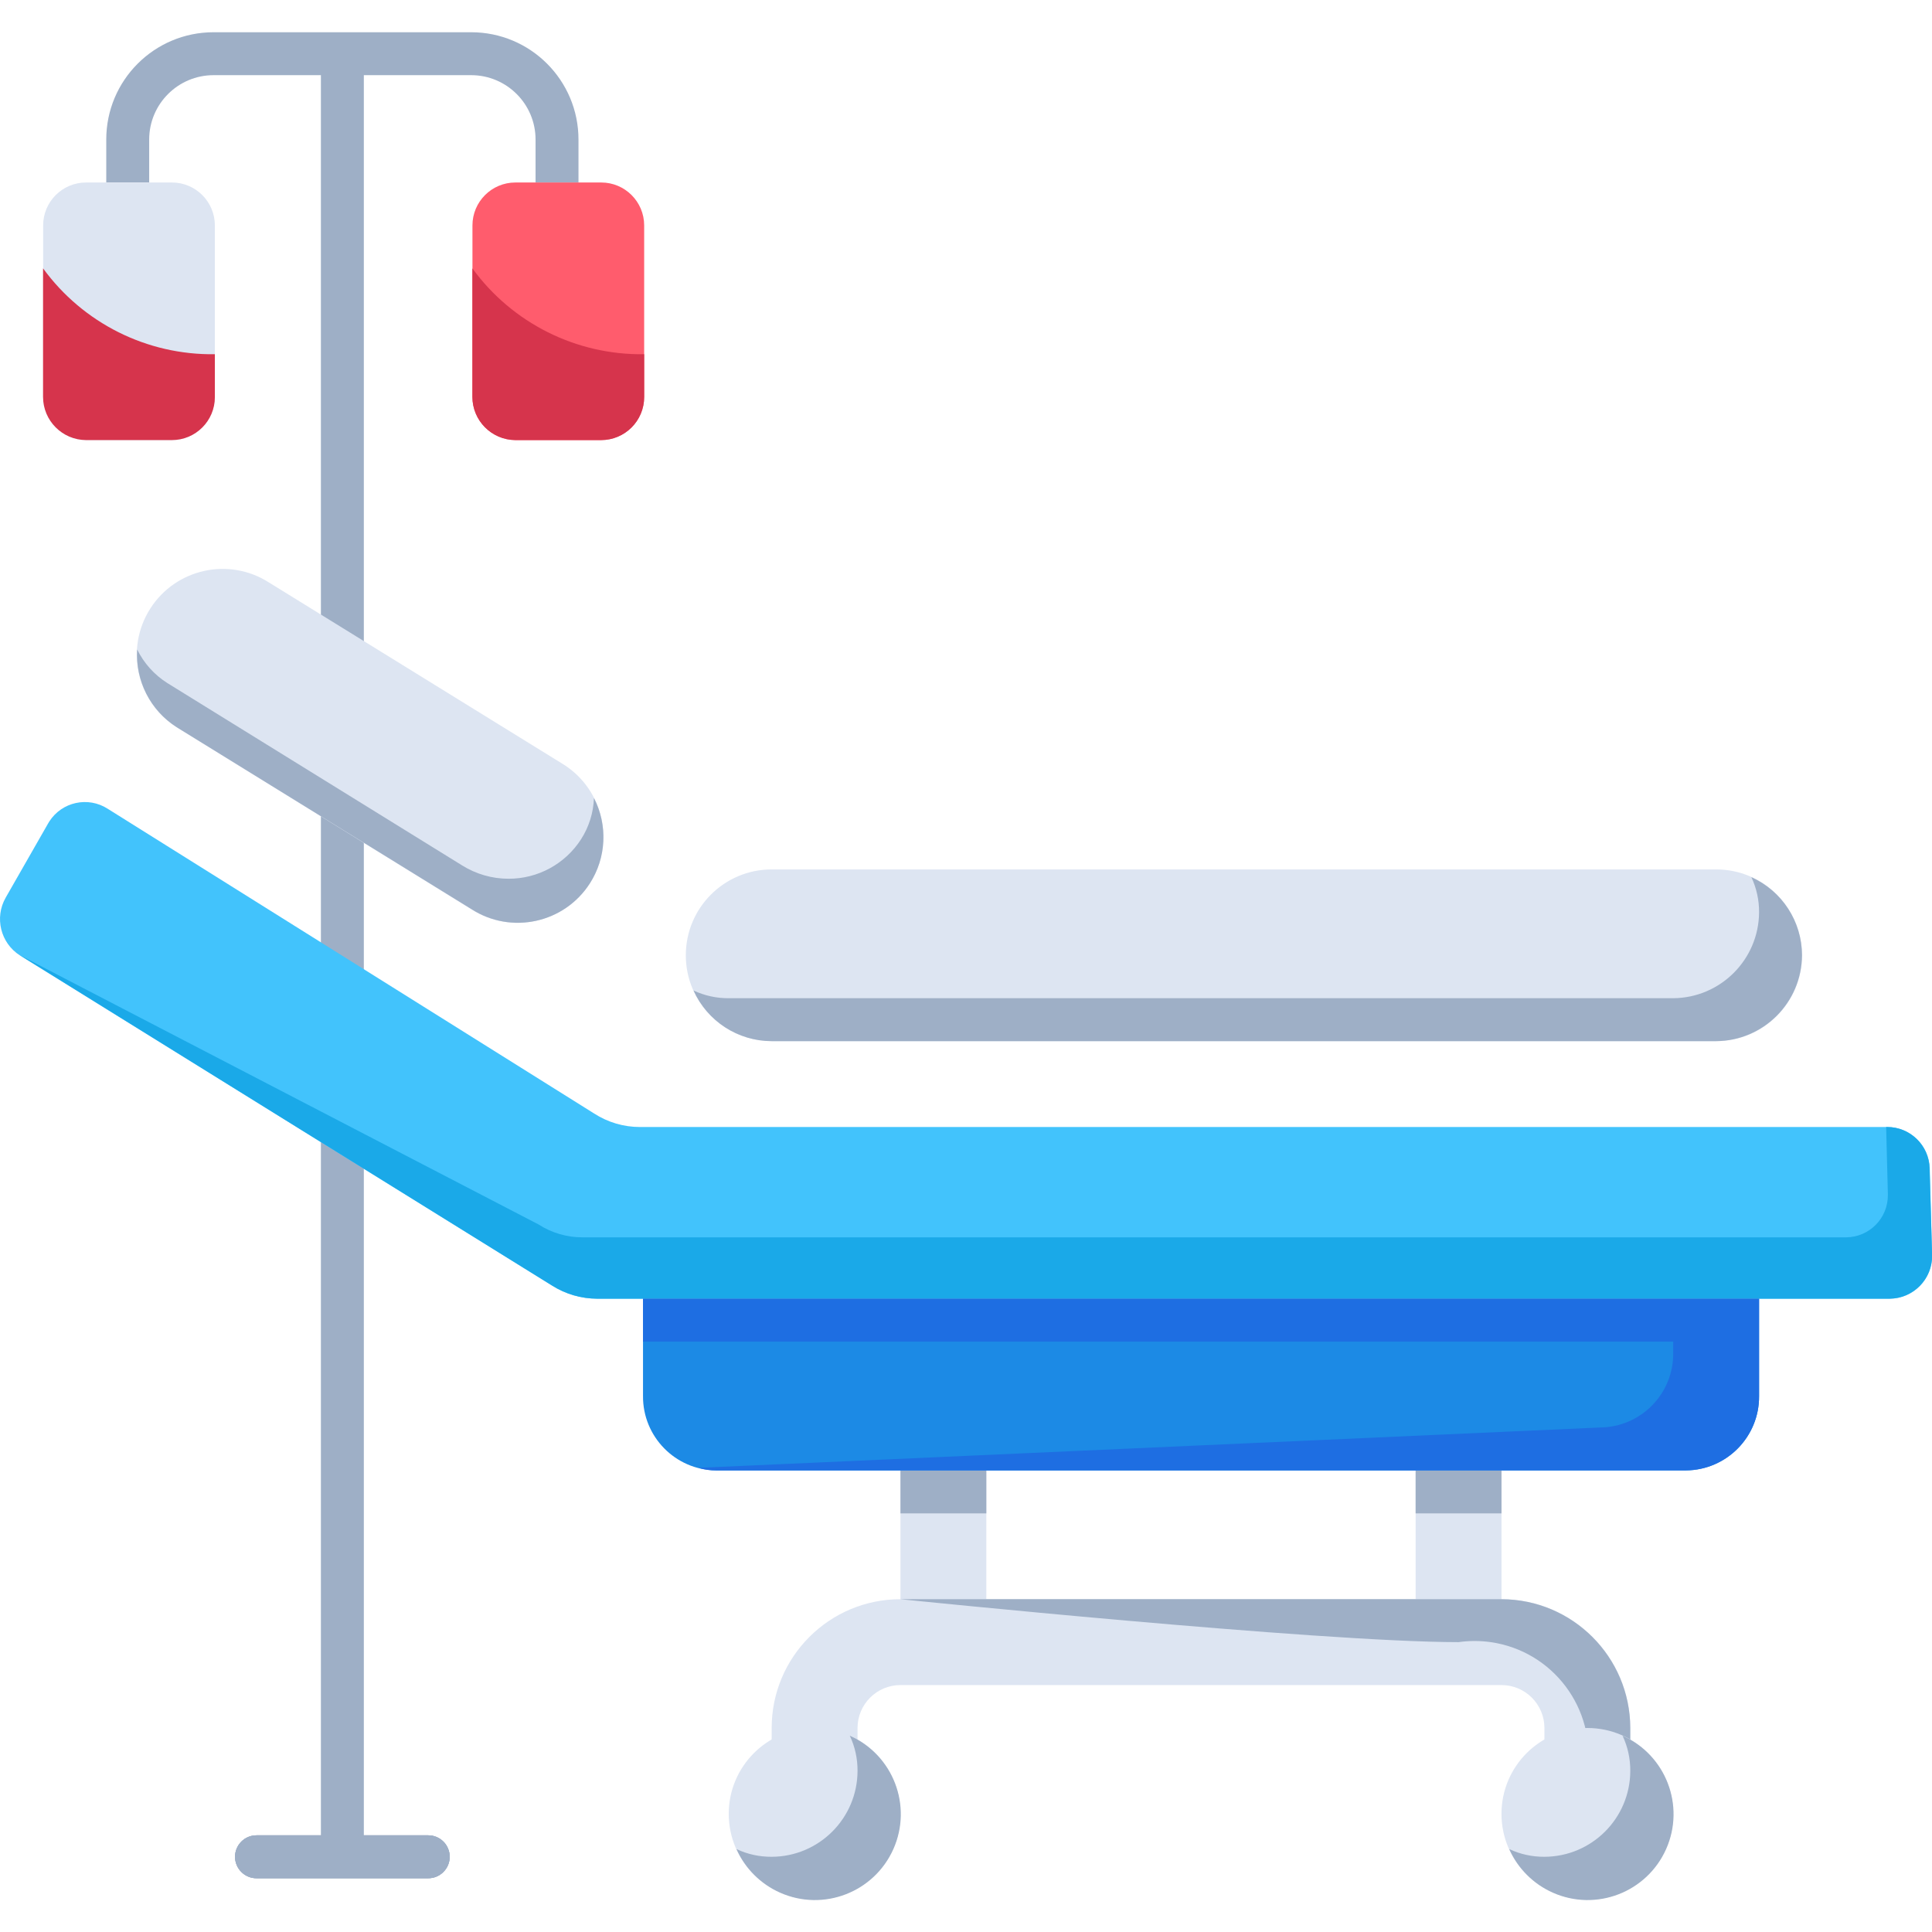 <svg xmlns="http://www.w3.org/2000/svg" version="1.1" xmlns:xlink="http://www.w3.org/1999/xlink" xmlns:svgjs="http://svgjs.com/svgjs" width="512" height="512" x="0" y="0" viewBox="0 0 45.003 43.501" style="enable-background:new 0 0 512 512" xml:space="preserve" class=""><g transform="matrix(-1,0,0,1,45.005,0)"><g xmlns="http://www.w3.org/2000/svg" id="Layer_2_1_"><g id="lineal_color"><path d="m39.03 43h-4c-.276 0-.5-.224-.5-.5s.224-.5.5-.5h4c.276 0 .5.224.5.5s-.224.5-.5.5z" fill="#9eafc6" data-original="#9eafc6" class=""></path><path d="m40.03 0h-6c-1.381 0-2.5 1.119-2.5 2.5v1h1v-1c0-.828.672-1.5 1.5-1.5h2.5v41.5h1v-41.5h2.5c.828 0 1.5.672 1.5 1.5v1h1v-1c0-1.381-1.119-2.5-2.5-2.5z" fill="#9eafc6" data-original="#9eafc6" class=""></path><path d="m40 4.5v3.988c-.001.558.45 1.011 1.008 1.012h.003 1.989c.555-.005 1.001-.457 1-1.012v-3.988c0-.552-.448-1-1-1h-2c-.552 0-1 .448-1 1z" fill="#dde5f2" data-original="#dde5f2" class=""></path><path d="m40 7.5v1c0 .552.448 1 1 1h.008 1.994c.553-.004 1-.454 1-1.007v-2.993c-.93 1.277-2.422 2.023-4.002 2z" fill="#d6344c" data-original="#d6344c"></path><path d="m30 4.5v3.988c-.001.558.45 1.011 1.008 1.012h.003 1.989c.555-.005 1.001-.457 1-1.012v-3.988c0-.552-.448-1-1-1h-2c-.552 0-1 .448-1 1z" fill="#ff5c6d" data-original="#ff5c6d"></path><path d="m30 7.5v1c0 .552.448 1 1 1h.008 1.994c.553-.004 1-.454 1-1.007v-2.993c-.93 1.277-2.422 2.023-4.002 2z" fill="#d6344c" data-original="#d6344c"></path><path d="m39.03 43h-4c-.276 0-.5-.224-.5-.5s.224-.5.5-.5h4c.276 0 .5.224.5.5s-.224.5-.5.5z" fill="#9eafc6" data-original="#9eafc6" class=""></path><path d="m39.03 43h-4c-.276 0-.5-.224-.5-.5s.224-.5.5-.5h4c.276 0 .5.224.5.5s-.224.5-.5.5z" fill="#9eafc6" data-original="#9eafc6" class=""></path><path d="m10.03 33.501h2v4h-2z" fill="#dde5f2" data-original="#dde5f2" class=""></path><path d="m10.03 33.501h2v1h-2z" fill="#9eafc6" data-original="#9eafc6" class=""></path><path d="m22.03 33.501h2v4h-2z" fill="#dde5f2" data-original="#dde5f2" class=""></path><path d="m22.03 33.501h2v1h-2z" fill="#9eafc6" data-original="#9eafc6" class=""></path><path d="m27.03 40.5h-2v-1c0-.552-.448-1-1-1h-14c-.552 0-1 .448-1 1v1h-2v-1c0-1.657 1.343-3 3-3h14c1.657 0 3 1.343 3 3z" fill="#dde5f2" data-original="#dde5f2" class=""></path><path d="m10.03 36.5c-1.655.005-2.995 1.345-3 3v1h1c-.207-1.45.801-2.793 2.251-3 .248-.035.501-.035.749 0 3.26 0 13-1 13-1z" fill="#9eafc6" data-original="#9eafc6" class=""></path><path d="m31.1 29.5h-30.107c-.547.001-.992-.441-.993-.989 0-.009 0-.019 0-.028l.054-2.019c.015-.536.454-.963.99-.963h29.056c.377 0 .746-.109 1.063-.313l11.333-7.1c.457-.294 1.066-.162 1.36.295.01.016.02.032.029.048l.987 1.726c.266.465.121 1.058-.331 1.347l-12.393 7.69c-.313.199-.677.305-1.048.306z" fill="#42c3fc" data-original="#42c3fc" class=""></path><path d="m32.46 27.771c-.307.198-.665.302-1.03.3h-29.43c-.541-.005-.976-.448-.97-.989 0-.007 0-.014 0-.021l.04-1.56h-.02c-.536-.002-.976.424-.99.96l-.06 2.02c-.011.552.429 1.008.981 1.019h.009 30.1c.376-.001.743-.109 1.06-.31l12.39-7.69z" fill="#1aa9e8" data-original="#1aa9e8" class=""></path><path d="m5.03 19.501h22c1.105 0 2 .895 2 2 0 1.105-.895 2-2 2h-22c-1.105 0-2-.895-2-2 0-1.105.895-2 2-2z" fill="#dde5f2" data-original="#dde5f2" class=""></path><path d="m28.85 22.321c-.322.717-1.034 1.178-1.82 1.18h-22c-1.101-.008-1.992-.899-2-2 .002-.786.463-1.498 1.18-1.82-.121.256-.182.537-.18.82.008 1.101.899 1.992 2 2h22c.283.002.564-.059.82-.18z" fill="#9eafc6" data-original="#9eafc6" class=""></path><path d="m38.743 12.815-6.87 4.244c-.931.594-1.205 1.83-.611 2.762.594.931 1.831 1.204 2.762.61l6.87-4.244c.931-.594 1.204-1.83.611-2.761-.594-.931-1.83-1.205-2.762-.611z" fill="#dde5f2" data-original="#dde5f2" class=""></path><path d="m41.81 14.378c.045.726-.307 1.419-.92 1.81l-6.87 4.24c-.927.595-2.16.325-2.755-.602-.384-.598-.42-1.356-.095-1.988.012.341.116.673.3.96.369.575 1.006.922 1.69.92.382 0 .756-.108 1.08-.31l6.87-4.25c.301-.191.543-.461.7-.78z" fill="#9eafc6" data-original="#9eafc6" class=""></path><path d="m4.03 29.5v2.265c-.008.948.752 1.724 1.7 1.735h22.597c.948-.011 1.708-.787 1.7-1.735v-2.265z" fill="#1c8ae5" data-original="#1c8ae5" class=""></path><path d="m6.03 30.5v.27c-.007.947.754 1.72 1.7 1.73l21 .94c-.129.041-.264.061-.4.06h-22.6c-.946-.01-1.707-.783-1.7-1.73v-2.27h25.997v1z" fill="#1e6ee2" data-original="#1e6ee2" class=""></path><path d="m8.03 43.5c-1.105 0-2-.895-2-2s.895-2 2-2 2 .895 2 2-.895 2-2 2z" fill="#dde5f2" data-original="#dde5f2" class=""></path><path d="m9.03 42.5c-1.103-.003-1.997-.897-2-2-.002-.283.059-.564.18-.82-1.009.449-1.464 1.631-1.015 2.64s1.631 1.464 2.64 1.015c.452-.201.814-.563 1.015-1.015-.256.121-.537.182-.82.18z" fill="#9eafc6" data-original="#9eafc6" class=""></path><path d="m26.03 43.5c-1.105 0-2-.895-2-2s.895-2 2-2 2 .895 2 2-.895 2-2 2z" fill="#dde5f2" data-original="#dde5f2" class=""></path><path d="m27.03 42.5c-1.103-.003-1.997-.897-2-2-.002-.283.059-.564.18-.82-1.009.449-1.464 1.631-1.015 2.64s1.631 1.464 2.64 1.015c.452-.201.814-.563 1.015-1.015-.256.121-.537.182-.82.18z" fill="#9eafc6" data-original="#9eafc6" class=""></path></g></g></g></svg>